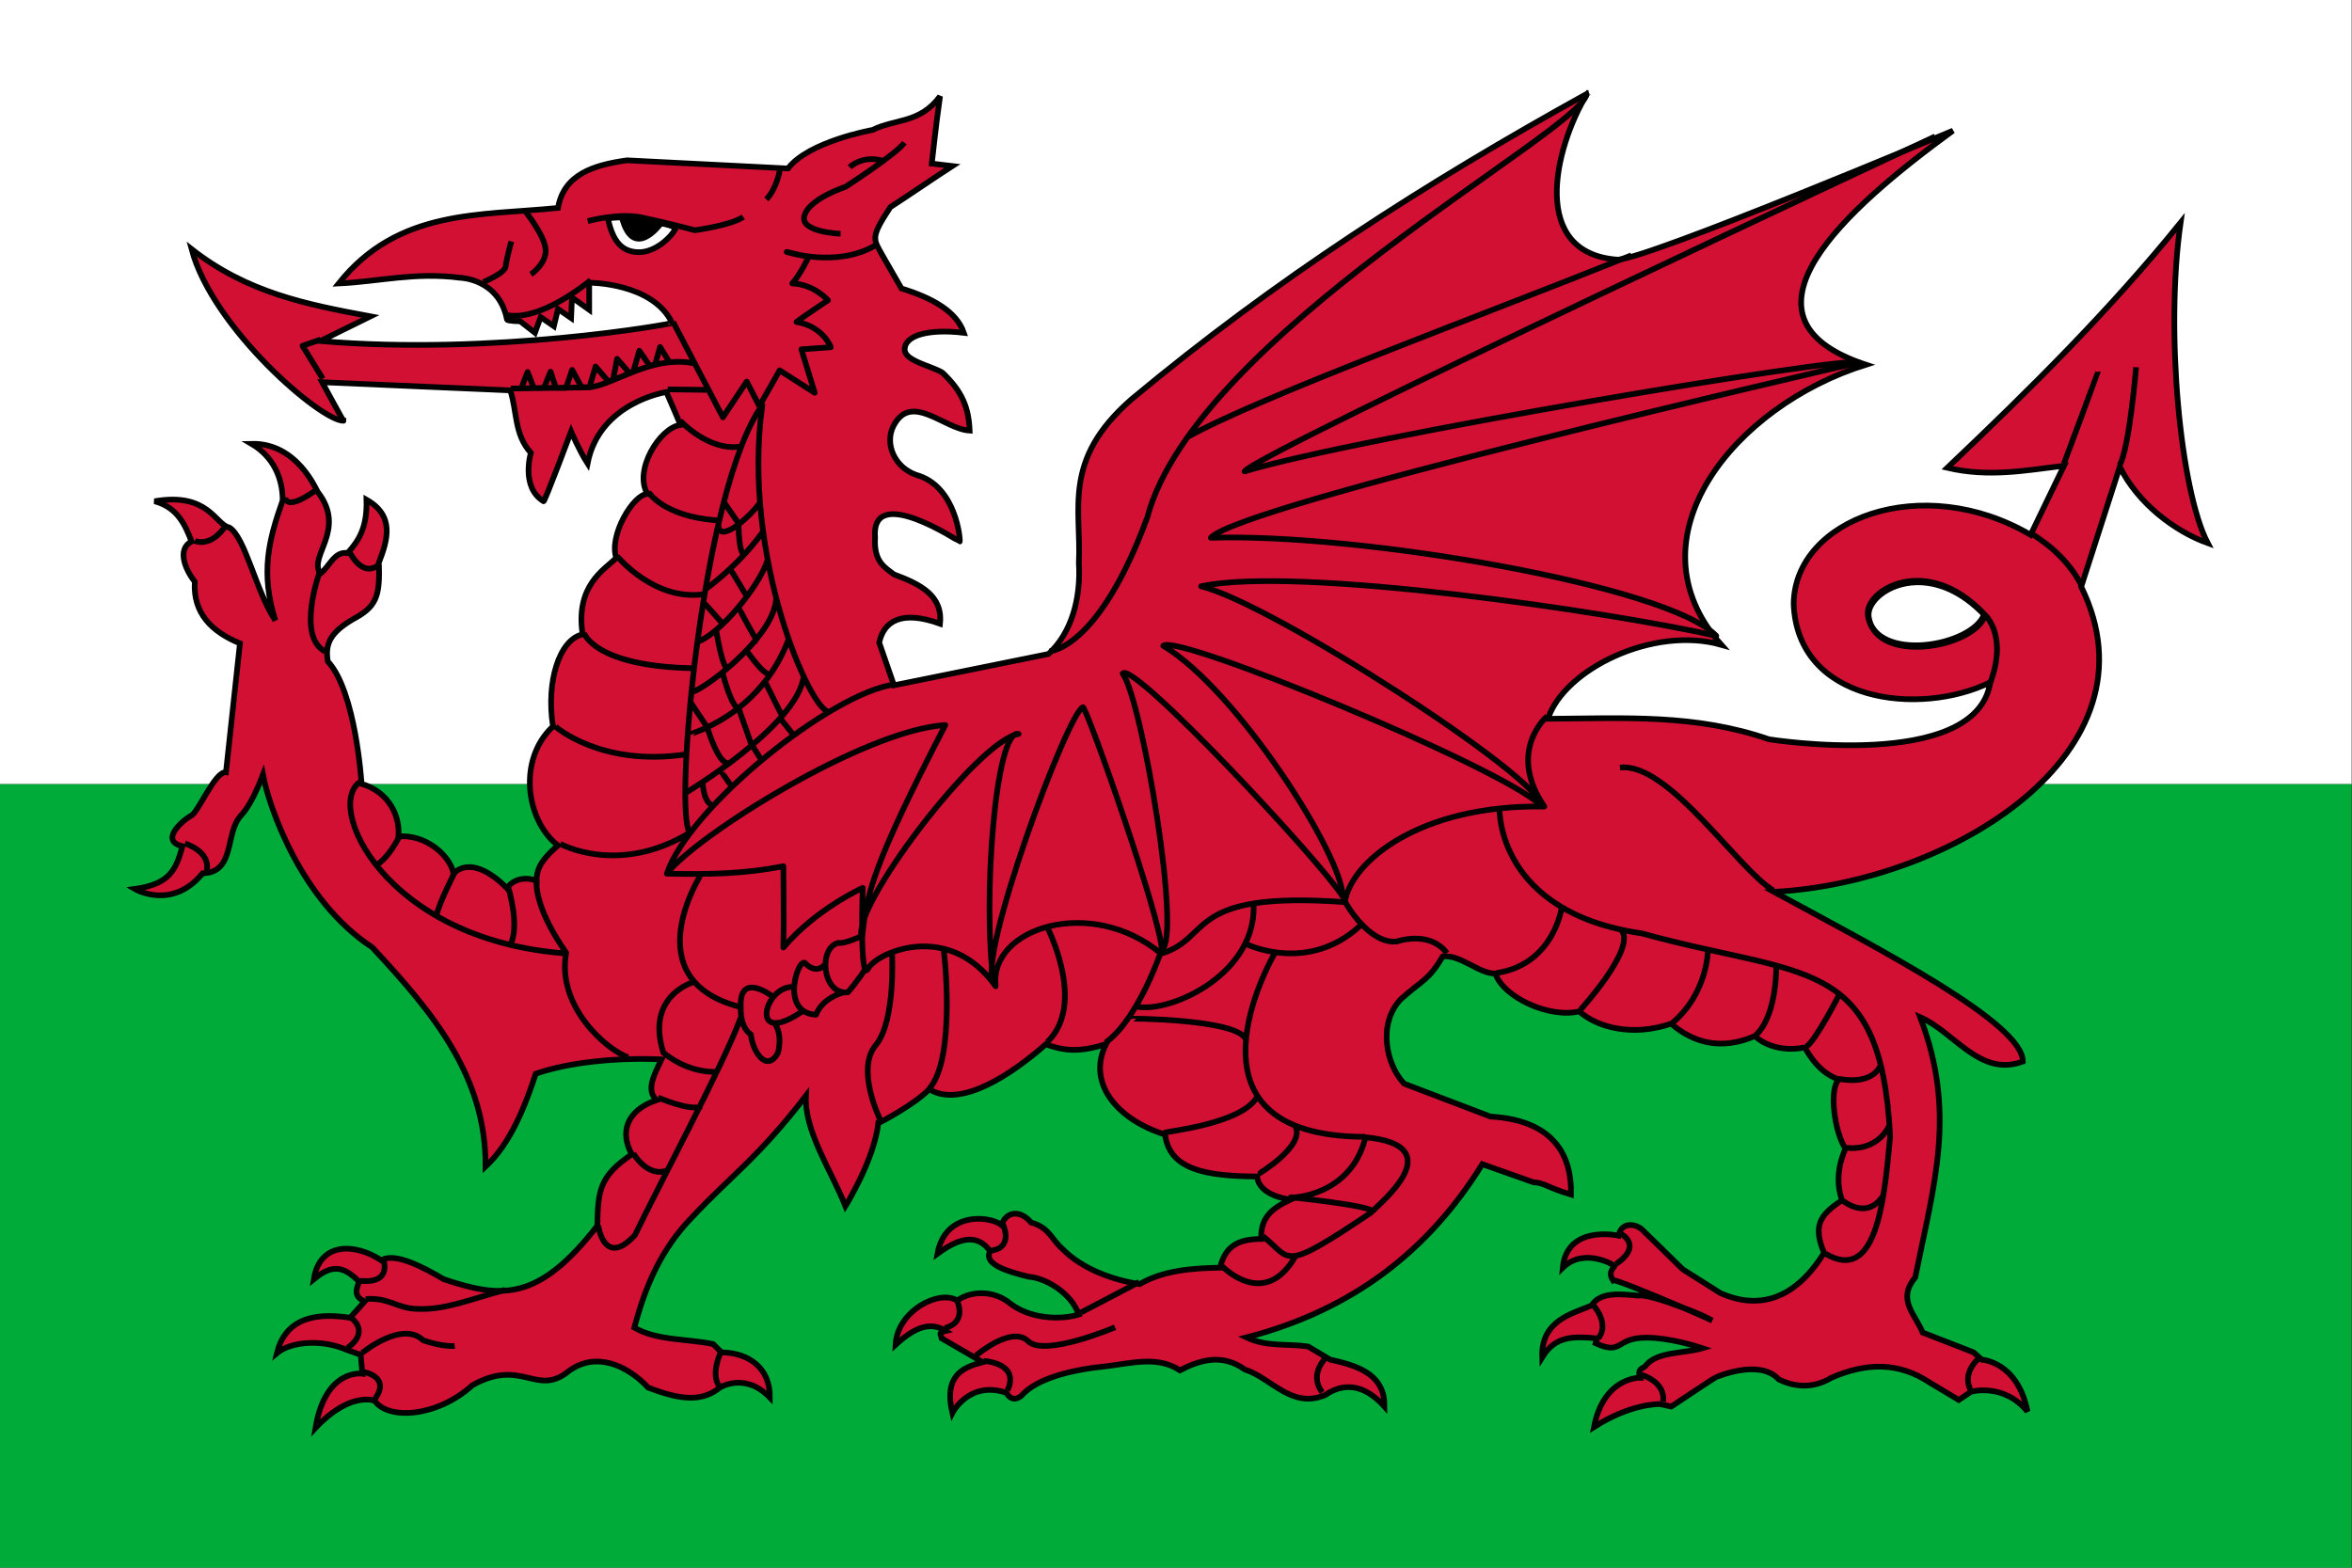 <svg id="svg2" xmlns:rdf="http://www.w3.org/1999/02/22-rdf-syntax-ns#" xmlns="http://www.w3.org/2000/svg" viewBox="0 0 900 600" height="600" width="900" version="1.1" xmlns:cc="http://creativecommons.org/ns#" xmlns:dc="http://purl.org/dc/elements/1.1/">
 <rect x="0" y="0" width="900" height="600" fill="#333333" stroke="none"/>
 <g id="layer1" transform="translate(-4189 65.9)">
  <g id="wal" transform="matrix(1.205 0 0 1.205 4142 -65.9)">
   <rect id="rect6932" height="249" width="746.8" y="249" x="38.98" fill="#00ab39"/>
   <rect id="rect6934" height="249" width="746.8" y="0" x="38.98" fill="#fff"/>
   <g id="g6936" stroke-width="1.8" transform="translate(1.72 .97)" stroke="#000">
    <path id="path6938" fill="#d21034" d="m541.6 28.56c-0.011 0.019-0.019 0.043-0.031 0.062 0.033-0.018 0.061-0.044 0.094-0.062h-0.063zm-0.031 0.062c-52.24 28.89-99 58.95-145 97.25-22.06 19.27-15.83 34.63-16.69 51.94 0.711 11.62-2.511 22.43-9.656 28.94-16.35 3.306-32.72 6.632-49.06 9.938-1.566-4.524-3.121-9.042-4.687-13.56 1.495-6.94 7.232-10.35 19.31-6 0.952-8.923-6.227-12.56-14.62-15.66-2.885-2.246-6.468-3.971-6-11.69-1.412-17.47 26.62 1.25 26.88 1.25 0.261 0-0.934-17.63-13.81-21.16-7.022-2.485-9.994-9.892-7.313-15.38 5.618-11.21 16.19 0.878 24.28 1.312-0.304-7.316-2.387-12.53-8.688-18.44-3.392-2.087-11.72-3.657-11.94-7.156-0.176-4.752 7.808-6.784 18.78-5.469-2.288-6.66-9.668-10.97-19.81-14.09-2-3.479-4-6.958-6-10.44-2.841-5.26-4.115-5.402 2.469-15.38 5.915-3.827 13.77-9.237 19.69-13.06-2.176-0.261-4.357-0.52-6.532-0.781 0.869-7.131 0.969-9.531 2.625-21.38-6.346 8.672-14.28 7.121-21.41 10.69 0 0-20.33 3.609-26.88 12.25-0.261 0-51.12-2.594-51.12-2.594-10.84 1.509-20.1 4.582-21.91 15.12-24.79 2.502-50.76 0.289-69.66 24 12.87-0.609 24.14-3.674 38.59-1.813 0 0 12.32 0.233 14.88 13.28 0.261 0.522 4.188 0.532 4.188 0.532 1.566 1.217 3.121 2.439 4.687 3.656 0.609-1.652 1.204-3.317 1.813-4.969 1.392 0.957 2.795 1.918 4.187 2.875 0.434-1.826 0.879-3.642 1.313-5.468 1.392 0.957 2.764 1.918 4.156 2.874 0.087-2.174 0.195-4.357 0.281-6.531 1.827 1.304 3.643 2.602 5.469 3.906v-8.594s20.19-0.047 26.34 12.78c0.262 0.261-56.66 10.46-111.7 5.75 5.306-2.609 10.6-5.235 15.91-7.844-20.3-3.78-39.1-7.47-56.82-21.36 6.677 25.14 41.18 54.66 48.25 54.53 0 0.261-6.781-12.25-6.781-12.25 19.92 0.87 39.84 1.725 59.75 2.594 2.175 6.61 1.213 14.02 6.531 19.84 0 0-3.299 10.92 4.031 15.38 0.262 0.521 8.75-22.16 8.75-22.16s2.6 6.101 5.219 10.16c3.795-19.51 25.03-22.69 25.03-22.69s4.438 10.18 4.438 10.44c-6.636 0.96-14.89 14.49-10.44 21.91-4.45 0.085-12.35 13.19-9.906 20.34-3.741 3.723-13.06 8.686-10.69 24.28-7.334 1.572-11.68 14.99-9.406 29.22-11.35 10.56-8.563 29.96 1.563 37.81-4.203 3.74-6.791 6.616-6.781 11.22-3.996-1.485-7.68-0.244-9.407 2.375-4.898-5.021-11.93-9.418-16.94-4.719-1.296-5.94-9.032-12.47-17.5-11.72 0.496-6.264-2.755-14.02-11.72-16.72 0 0-1.814-29.36-10.72-38.88-0.873-5.326 0.51-8.948 7.844-13.31 7.323-3.906 8.879-6.935 8.344-18 2.887-7.396 5.08-14.94-3.906-20.06 0.27 8.795-2.43 13.03-6 16.94-4.266-0.621-5.756 4.358-8.626 6.532-4.016-5.414 8.472-13.8-0.781-25.84-0.521-0.523-6.459-15.72-21.12-15.38 6.971 4.082 9.92 10.95 9.906 18-4.624 13.04-6.973 23.13-2.343 38.09-6.093-9.128-9.549-26.48-14.59-29.5-4.422-0.862-6.582-11.32-23.75-8.343 7.406 1.992 9.757 7.647 11.75 12.78-4.541 2.342-2.285 8.519 1.031 12.78-0.63 10.02 5.37 15.87 14.34 19.59-1.478 13.65-2.96 27.28-4.438 40.94-3.564-0.454-9.05 13.42-11.22 13.84-3.489 2.171-9.581 8.01-2.594 9.656-2.076 7.492-4.001 12.01-15.16 13.56 0 0 11.79 6.991 21.56-4.969 10.47-0.262 7.03-12.75 12.09-18.25 0-0.26 2.874-2.066 7.062-13.06 1.832 9.819 11.91 39.89 34.69 54.81 19.86 21.26 36.18 41.33 36 69.66 7.75-7.208 12.38-18.62 15.94-29.5 10.78-3.748 26.19-5.179 39.94-4.562-2.358 4.961-4.997 9.721-1.594 12.94-9.593 3.294-11.7 10.26-7.843 17.22-10.11 6.867-10.78 11.28-10.94 22.69-18.71 23.98-30.25 23.19-48.78 16.97-6.086-3.572-15.5-8.714-19.84-6-8.004-5.334-19.51-6.126-21.41 6 6.006-4.978 9.592-4.018 14.38 0.782-0.962 2.436-1.766 4.862 1.812 6.25-1.566 1.739-3.121 3.48-4.687 5.218-8.613-1.324-20.19-1.25-23.22 11.22 4.424-3.665 14.24-4.525 22.16-1.031 1.479 0.522 2.959 1.04 4.438 1.562 0.174 2 0.358 4 0.531 6 0 0-11.73-1.811-14.88 17.22 11-11.7 18.78-8.625 18.78-8.625 4.239 6.205 19.84 5.271 31.06-4.937 15.76-8.812 20.36 3.851 30.53-4.438 8.436-6.292 18.42-2.108 25.28 5.219 7.915 2.969 16.2 5.413 22.72 0 0 0 7.963-5.081 15.91 3.125 0.087-9.253-6.47-14.17-15.38-14.34l-2.625-2.625c-8.349-1.74-17.73-1.034-25.03-5.218 3.442-13.07 8.457-24.9 18.25-34.97 12.09-12.96 20.99-18.85 36.25-38.69-0.589 11.21 8.003 23.68 12.53 35.06 0 0 9.116-14.56 10.44-26.38 0.26 0 11.42-5.81 16.19-10.75 10.06 6.237 26.45-4.994 37.03-14.28 6.524 2.47 11.48 2.292 19.06 0-6.088 12.39 3.521 23.88 18.78 28.69 1.411 10.94 12.46 13.23 29.22 13.31 0.706 6.436 10.69 7.312 10.69 7.312-6.308 2.94-9.596 5.886-9.376 12.53-6.464 0.044-11.36 1.671-13.06 9.125-8.876 0.152-17.92 0.833-25.56 5.219-8.176-1.269-18.12-4.657-24.53-11.22-3.306-2.783-4.131-6.796-9.906-8.344-3.66-4.326-8.039-3.36-9.406 0.782-3.783-2.955-17.97-4.328-20.34 9.125 6.624-4.848 12.56-6.696 16.72-0.781-2.264 4.106 5.516 6.455 12.25 8.093 4.776 0.296 13.25 4.647 15.91 12-6.16 1.869-15.5 1.253-21.66-3.406-5.476-4.582-12.87-4.036-16.94-1.031-5.64-3.596-19.07 3.193-19.59 14.06 5.658-5.184 10.81-7.691 15.94-4.406-2.553 0.606-1.583 0.855-1.313 2.344 4.348 2.522 8.684 5.04 13.03 7.562-6.394 1.687-12.4 4.238-9.625 16.16 0 0 5.208-10.3 16.94-6.5 0.261-0.26 1.617 3.678 4.969 1.032 5.076-5.776 16.68-8.362 26.88-9.375 8.18-0.977 16.35-3.387 23.47 1.281 6.341-3.262 13.4-5.456 20.62-0.25 8.523 2.696 14.75 12.63 25.56 8.094 5.379-3.723 11.99-3.912 18.78 3.656 0.082-9.543-7.069-12.74-17.22-14.88-2.349-1.393-4.683-2.795-7.031-4.187-6.522-0.958-13.07 0.198-19.59-2.876 34.13-8.824 58.06-27.86 74.91-55.03 5.392 1.913 10.76 3.805 16.16 5.719 3.825 0.245 4.117 1.574 12 3.938 0.297-11.61-4.689-23.58-25.56-24.78l-27.41-10.44c-5.818-6.135-8.447-19.15-1.032-26.88 7.258-6.463 8.525-5.689 13.31-13.56 5.822-0.53 11.31 5.469 16.69 5.469 2.554 7.587 17.27 14.29 26.62 12 5.859 5.187 17.01 8.07 29.22 3.906 6.93 6.067 15.96 8.6 26.59 3.906 2.823 2.824 8.783 5.069 15.66 3.657 0.522 0 3.473 7.541 10.97 10.19-3.268 3.176-1.259 16.97 2.093 21.91-2.288 5.302-3.008 10.96-1.062 16.44-7.559 4.86-9.098 8.475-5.719 16.69-9.899 15.91-21.74 17.72-32.88 12.81-4.002-2.522-7.998-5.071-12-7.594-4.261-4.175-8.52-8.325-12.78-12.5-2.17-2.037-6.66-2.677-7.594 1.813 0 0-16.4-3.658-17.72 10.19 6.798-6.62 16.44-0.792 16.44-0.531s-2.296 1.823-0.531 4.469c0.397-0.331 11.97 4.32 22.28 8.75 5.6 2.122 6.831 2.786 9.281 4.094-2.685-1.23-5.858-2.623-9.281-4.094-6.275-2.379-12.39-4.279-14.19-3.813-5.84-0.545-12.03-1.27-14.87 3.125-6.278 2.656-16.08 4.783-15.66 16.44 4.239-6.94 10.06-6.647 17.47-6-0.174 0.522-0.326 1.04-0.5 1.562 8.05 3.667 6.523-0.998 14.03-1.687 6.277-0.576 15.17 1.672 19.88 3.25-5.913 1.739-13.95 1.009-17.75 5.219-0.696 1.392-3.131 0.823-2.062 4.156 0 0-11.53-0.298-14.62 15.66 11.73-7.509 20.62-7.281 20.88-7.281 0.261 0 3.656 0.781 3.656 0.781s14.08-9.406 14.34-9.406c0.262 0 13.64-5.923 19.81 0.781 5.389 2.649 11.15 2.818 16.72-0.531 10.97-4.77 21.23-5.104 31.31 1.594l9.124 5.468c1.304-0.869 2.603-1.755 3.907-2.625 0 0 10.33-2.917 17.91 6.281-3.132-15.91-14.5-16.44-14.5-16.44-0.87-0.783-1.756-1.561-2.625-2.344-5.392-2.087-10.76-4.194-16.16-6.281-2.354-5.826-8.268-10.46-2.375-17.47 6.02-29.93 13.22-52.4 1.562-82.72 10.87 4.696 19 19.22 32.62 14.09 0-12.18-44.82-35.29-79.06-53.88 56.09-2.87 123.5-44.28 97.59-96.91 4.088-12.7 8.162-25.4 12.25-38.09 5.77 11.62 17.45 20.48 27.94 24.25-8.641-16.5-13.6-66.93-8.625-101.8-22.6 27.92-47.56 52.7-74.09 77.87 13.05 3.05 24.45 0.904 37.06-0.656-3.566 7.305-7.029 14.63-10.59 21.94-34.47-20.19-74.95-5.038-75.25 21.91 1.179 31.42 40.03 35.88 62.44 24.94-4.442 28.65-70.28 18.09-70.28 18.09-23.39-8.064-45.61-6.683-70.19-6.5 5.106-15.71 33.46-29.65 55.06-23.5-30.24-33.91 4.275-76.01 45.91-88.97-45.38-14.97-6.304-49.56 27.66-74.34 0 0-97.66 41.1-106.6 40.97-27.78-2.087-20.21-34.97-9.625-52.66zm-306.6 39.47c2.273 0.012 4.945 0.234 7.062 0.75 4.404 1.073 9.763 1.689 9.688 3-2.039 3.412-7.047 7.529-11.97 7.281-4.921-0.248-7.766-3.198-9.406-10.59 0.503-0.273 2.352-0.449 4.625-0.437zm411.1 115.9c6.403-0.088 14.07 2.621 21.56 10.56-3.6 10.37-34.84 15.7-36.94 0.344-0.633-4.641 6.016-10.78 15.38-10.91z"/>
    <path id="path6940" stroke-linejoin="round" fill="none" d="m267.3 158.7 4.737 6.891m-0.215 0.217s0 9.259 1.938 9.476m-4.307 4.952c0.215 0.216 4.954 8.184 4.954 8.184m-13.57 2.153c0.215 0 6.031 6.677 6.031 6.677m5.051-5.18c0 0.215 5.501 10.56 5.932 10.56m-13.14-3.447s1.938 12.49 3.66 12.06m-11.8 10.83 5.556 8.339m4.738-17.23s3.015 11.84 5.383 10.77m2.364-17.88c0.216 0.215 5.606 7.974 7.112 6.897m-1.291 3.014 5.168 10.34m-13.78-2.37c0.215 0.432 4.307 12.28 4.307 12.28m-14.21-6.03s3.877 13.14 7.323 10.98m-8.83 6.462s0.215 6.891 3.661 7.321m2.37-10.77c0 0.215 3.445 4.954 3.445 4.954m6.398-13.15 2.862 4.534m6.246-12.92 4.308 5.383m-24.29-67.14c0.215 5.815 9.437-2.048 13.1-7.002m-17.02 27.19s10.12-7.107 17.88-17.88m-21.11 34.89c7.107-1.938 20.18-17.75 22.77-26.15m-24.28 41.87c1.94 0.861 26.37-16.73 27.01-29.65m-27.66 43.22c0-0.215 22.33-5.693 31.59-30.24m-32.79 48.83s35.66-21.38 37.6-37.1m240.8 73.01s-2.299 18.45-20.82 21.25m26.64 11.7c0.215-0.216 17.66-19.38 13.14-25.2m27.35 6.676s-0.215 13.35-11.2 22.61m32.95-18.74s0.432 16.15-6.46 22.61m26.49-12.92s-7.727 15.13-10.53 16.63m10.19 10.17s10.17 2.534 13.4-4.143m-10.76 26.08s9.399 1.697 13.71-7.347m-14.71 24.28s7.607 6.391 12.78-2.007m-122-122.4s-0.862 32.74 45.22 39.41c51.47 14.22 75.81 6.677 78.82 64.39-1.938 21.97-4.668 46.78-20.6 37.3m-152.3-111.4s7.323 13.14 16.15 12.28c11.63-3.446 15.94 3.661 15.94 3.661m-63.53-2.8s19.38 9.476 35.96-5.815m-33.81-7.753c1.722 22.61-26.06 35.54-37.04 33.38m38.36 53.27c0.216 0 15.05-8.905 12.04-15.15m-41.57 1.94c0.431-0.432 24.98-2.801 29.5-11.63m-40.92-24.55c0-0.215 34.84 0.097 37.21 6.557m9.09-27.23s-34.03 58.15 28.86 58.15m-64.82-59.01s-7.323 21.75-17.66 29.07m-18.52-36.61s12.64 24.45-0.071 36.51m-32.88-29.62c0.215 0.43 4.091 34.67-4.524 44.36m-11.84-43.29s1.291 21.75-5.169 29.5c-6.462 7.753 1.513 23.86 1.513 23.86m-78.5 10.46s4.624 8.114 11.09 5.313m-3.231-23.04s10.34 4.522 13.78 2.799m-2.584-39.41s-15.29 4.307-9.476 22.4c8.829 7.108 17.44 6.03 17.44 6.03m-38.12 48.46c-0.215 0 1.723 14.22 11.63 3.446 6.891-14.43 28.64-55.13 33.6-69.13m10.12-6.675s-10.55-8.184-10.12 3.23c-0.217 7.106 3.229 8.829 3.229 8.829 0.43 5.169 4.954 12.49 8.614 5.815 1.508-6.461-1.076-9.261-1.076-9.261m6.03-11.63c-9.476-0.646-14.64 20.24 3.662 7.11m6.245-14.22s-2.368 3.232-6.03-0.215c-1.939-3.445-8.829 15.51 3.231 16.15 2.153-5.6 8.83-7.107 8.83-7.107m5.6-17.88s-5.385 2.584-7.323 2.153c-6.461 1.508-5.17 16.58 3.014 15.72 2.799-3.23 5.815-7.753 5.815-7.753m-52.29-29.83c-0.216 0-21.37 33.27 11.79 42.1m256.7-92.18s-12.92 10.98-0.862 28.64c-40.06-0.645-61.59 17.88-63.32 30.36-51.04-3.66-41.78 11.42-58.36 16.37-22.18-18.52-54.7-8.183-52.55 10.34-14.86-20.89-37.69-10.77-40.49-5.599-2.8 5.169-1.723-25.63-1.723-25.63s-14.86 6.677-25.2 18.95c0.217-8.183 0-21.54 0-25.84-12.42 2.512-24.41 2.654-37.26 2.369m-33.6-9.476s18.52 10.34 41.35-3.661m-42.86-33.6s14.43 12.92 41.57 8.829m-32.52-38.55s3.229 10.55 34.24 11.2m-23.74-35.6s11.68 14.28 27.4 12.13m-17.44-32.52s4.522 7.753 21.75 9.045m-11.63-31.66s9.046 9.907 19.38 8.184m34.43-88.7s4.006-4.005 10.68-2.003m-13.57 23.14s-12.46-0.445-11.57-5.34c0.892-5.563 13.13-9.568 13.13-9.568s16.24-10.46 18.69-14.02m-73.43 56.97 15.8 30.26 7.565-11.35 4.006 7.788 6.453-11.35 11.13 7.12-4.228-13.8 9.345-0.667s-2.448-6.676-10.9-8.011c2.226-1.78 10.01-6.898 10.01-6.898s-4.449-5.118-11.35-5.341c2.225-2.448 5.34-8.456 5.118-8.456s-6.899-1.558-6.899-1.558 15.8 5.118 28.04-2.003m-30.25-24.47c0.222 0.223-0.891 6.23-4.229 9.791m-56.74 6.898s9.774-2.69 17.09-1.165c7.245 1.489 16.96 4.058 16.96 4.058s11.57-1.558 15.35-4.228m-73.66 7.788s-1.334 4.673-1.779 7.788c0 2.225-7.122 5.118-7.122 5.118m13.35-22.48s6.23 7.788 6.452 12.24c0.223 4.45-4.672 7.788-4.672 7.788m-66.09 33.16-6.454-10.46 5.786-2.003m117.2 156.7c-5.168-6.676 3.876-109.2 23.04-135.9-6.676 48.24 15.51 97.56 21.1 97.34m-102.4-126s8.722 3.338 26.81-10.98m24.44 34.68 12.98 0.161m389.5-80.51s-216.2 101-219.3 106.4c36.5-11.02 191.3-36.82 195.1-34.62-9.126 2.203-197 45.32-205.8 55.7 46.89-1.574 145.1 15.1 160.5 31.15-33.36-7.552-133.1-22.34-163.6-15.74 22.34 5.351 107.9 60.74 107.9 69.55-12.9-12.27-115.8-54.76-119.9-50.66 23.6 14.16 56.96 66.71 56.96 79.62-6.923-11.01-66.4-74.9-69.86-70.81 6.294 8.813 18.77 84.22 12.39 87.72 0-9.126-23.09-75.13-24.98-77.02-4.721 1.258-34.15 80.53-28.32 87.9-3.776-26.43 0.628-81.6 7.866-79.4-12.9 1.888-54.08 56.18-49.67 64.68 1.259-13.53 3.1-22.51 26.39-67.51-25.8 1.572-79.3 35.25-88.43 47.2 7.239-21.4 52.56-57.59 72.38-60.11m93.32-78.75c22.85-12.68 93.46-38.56 140.6-57.54m-184.9 125.8s15.58-0.222 31.15-42.5c15.35-57.85 137.1-122.4 139.5-134.4m-376.7 235.1s-3.615 7.703-8.066 9.929m25.52 1.744s-4.829 9.382-5.942 13.83m22.65-9.243s4.052 12.8 0.714 18.81m-47.24-52.05c-12.24 6.899 6.964 50.49 65.04 54.72m-9.346-23.59s-1.557 7.788 9.346 23.36c-3.115 17.36 13.2 31 19.65 33.22m-33.67-213c0-0.223 1.78-4.673 1.78-4.673l1.984 5.144 3.193-0.083 2.107-5.158 1.73 5.177h3.173l1.957-5.748 2.957 5.443 2.511 0.127 1.978-6.63 4.077 4.749 1.481-0.573 1.27-6.631 4.028 4.638 1.155-0.677 1.868-6.535 3.346 4.86 1.684-0.549 1.563-5.493 3.11 5.048m-50.53 8.149 24.27-0.361c7.723-0.115 20.44-10.82 34.68-7.481m-110.1 59.77s4.005 8.679 9.569 3.783m-18.91 2.003s-7.789 20.92 1.557 25.81m-12.68-48.95s0 4.895 10.24-2.67m-42.07 112.6s8.233 2.448 6.898 8.679m-3.788-104.8s5.118 2.448 10.01-5.117m44.28 245.9c8.01-0.445 9.735 3.172 17.02 3.172 8.396 0.256 16.58-3.172 27.26-6.065m68.76 19.36c-0.223 0-3.783 7.565-0.667 11.35m-113.5-10.68s12.68-10.46 19.36-4.005c6.454 2.226 10.01 1.78 10.01 1.78m-22.69-27.59s3.115 8.01-7.344 6.898m-3.115 11.57s6.675 4.229-0.89 9.791m4.895 7.566s9.123 1.336 3.782 8.678m290.9-64.12s24.78 2.564 25.92 4.415c2.849-2.991 24.97-20.91-2.225-23.47-4.555 18.65-23.26 19.34-23.69 19.06zm-8.828 12.39c9.255 7.404 5.463 11.84 34.51-7.666m-47.76 16.92s13.67 14.67 23.64-3.134m-49.7 8.402-18.51 9.682m-33.32 13.67s11.25-9.683 16.52-4.557c5.268 5.126 27.62-4.413 27.62-4.413m-35.74-33.04s3.846 7.689-3.56 8.686m-11.11 15.38s3.901 7.23-3.646 9.223m12.33 10.43s11.68 0.569 7.547 9.397m101.7-10.96s-6.408 5.411-1.708 11.54m94.69-50.41s7.404 3.559-1.424 9.683m-7.404 12.82s5.553 5.839 1.851 10.68m13.67 11.68s7.688 2.136 6.835 8.544m100.8-14.24s-6.408 4.698-2.99 10.82m-111.5-198c15.38-1.851 37.45 32.32 48.7 39.02m67.27-87.42s7.79 6.799 0.936 23.2m13.5-49.37c2.167 1.686 10.54 6.154 16.07 16.5m5.312-67.66c0 0.142-10.82 29.19-10.82 29.19m22.92-30.62s-2.136 25.92-5.268 31.18m-42.96 47.22c-3.6 10.37-34.84 15.68-36.94 0.325-1.066-7.816 18.5-19.87 36.94-0.325z"/>
    <path id="path6942" stroke-linejoin="round" d="m234.8 68.18 12.02 2.225s-8.46 11.35-12.02-2.225z"/>
   </g>
  </g>
 </g>
</svg>
